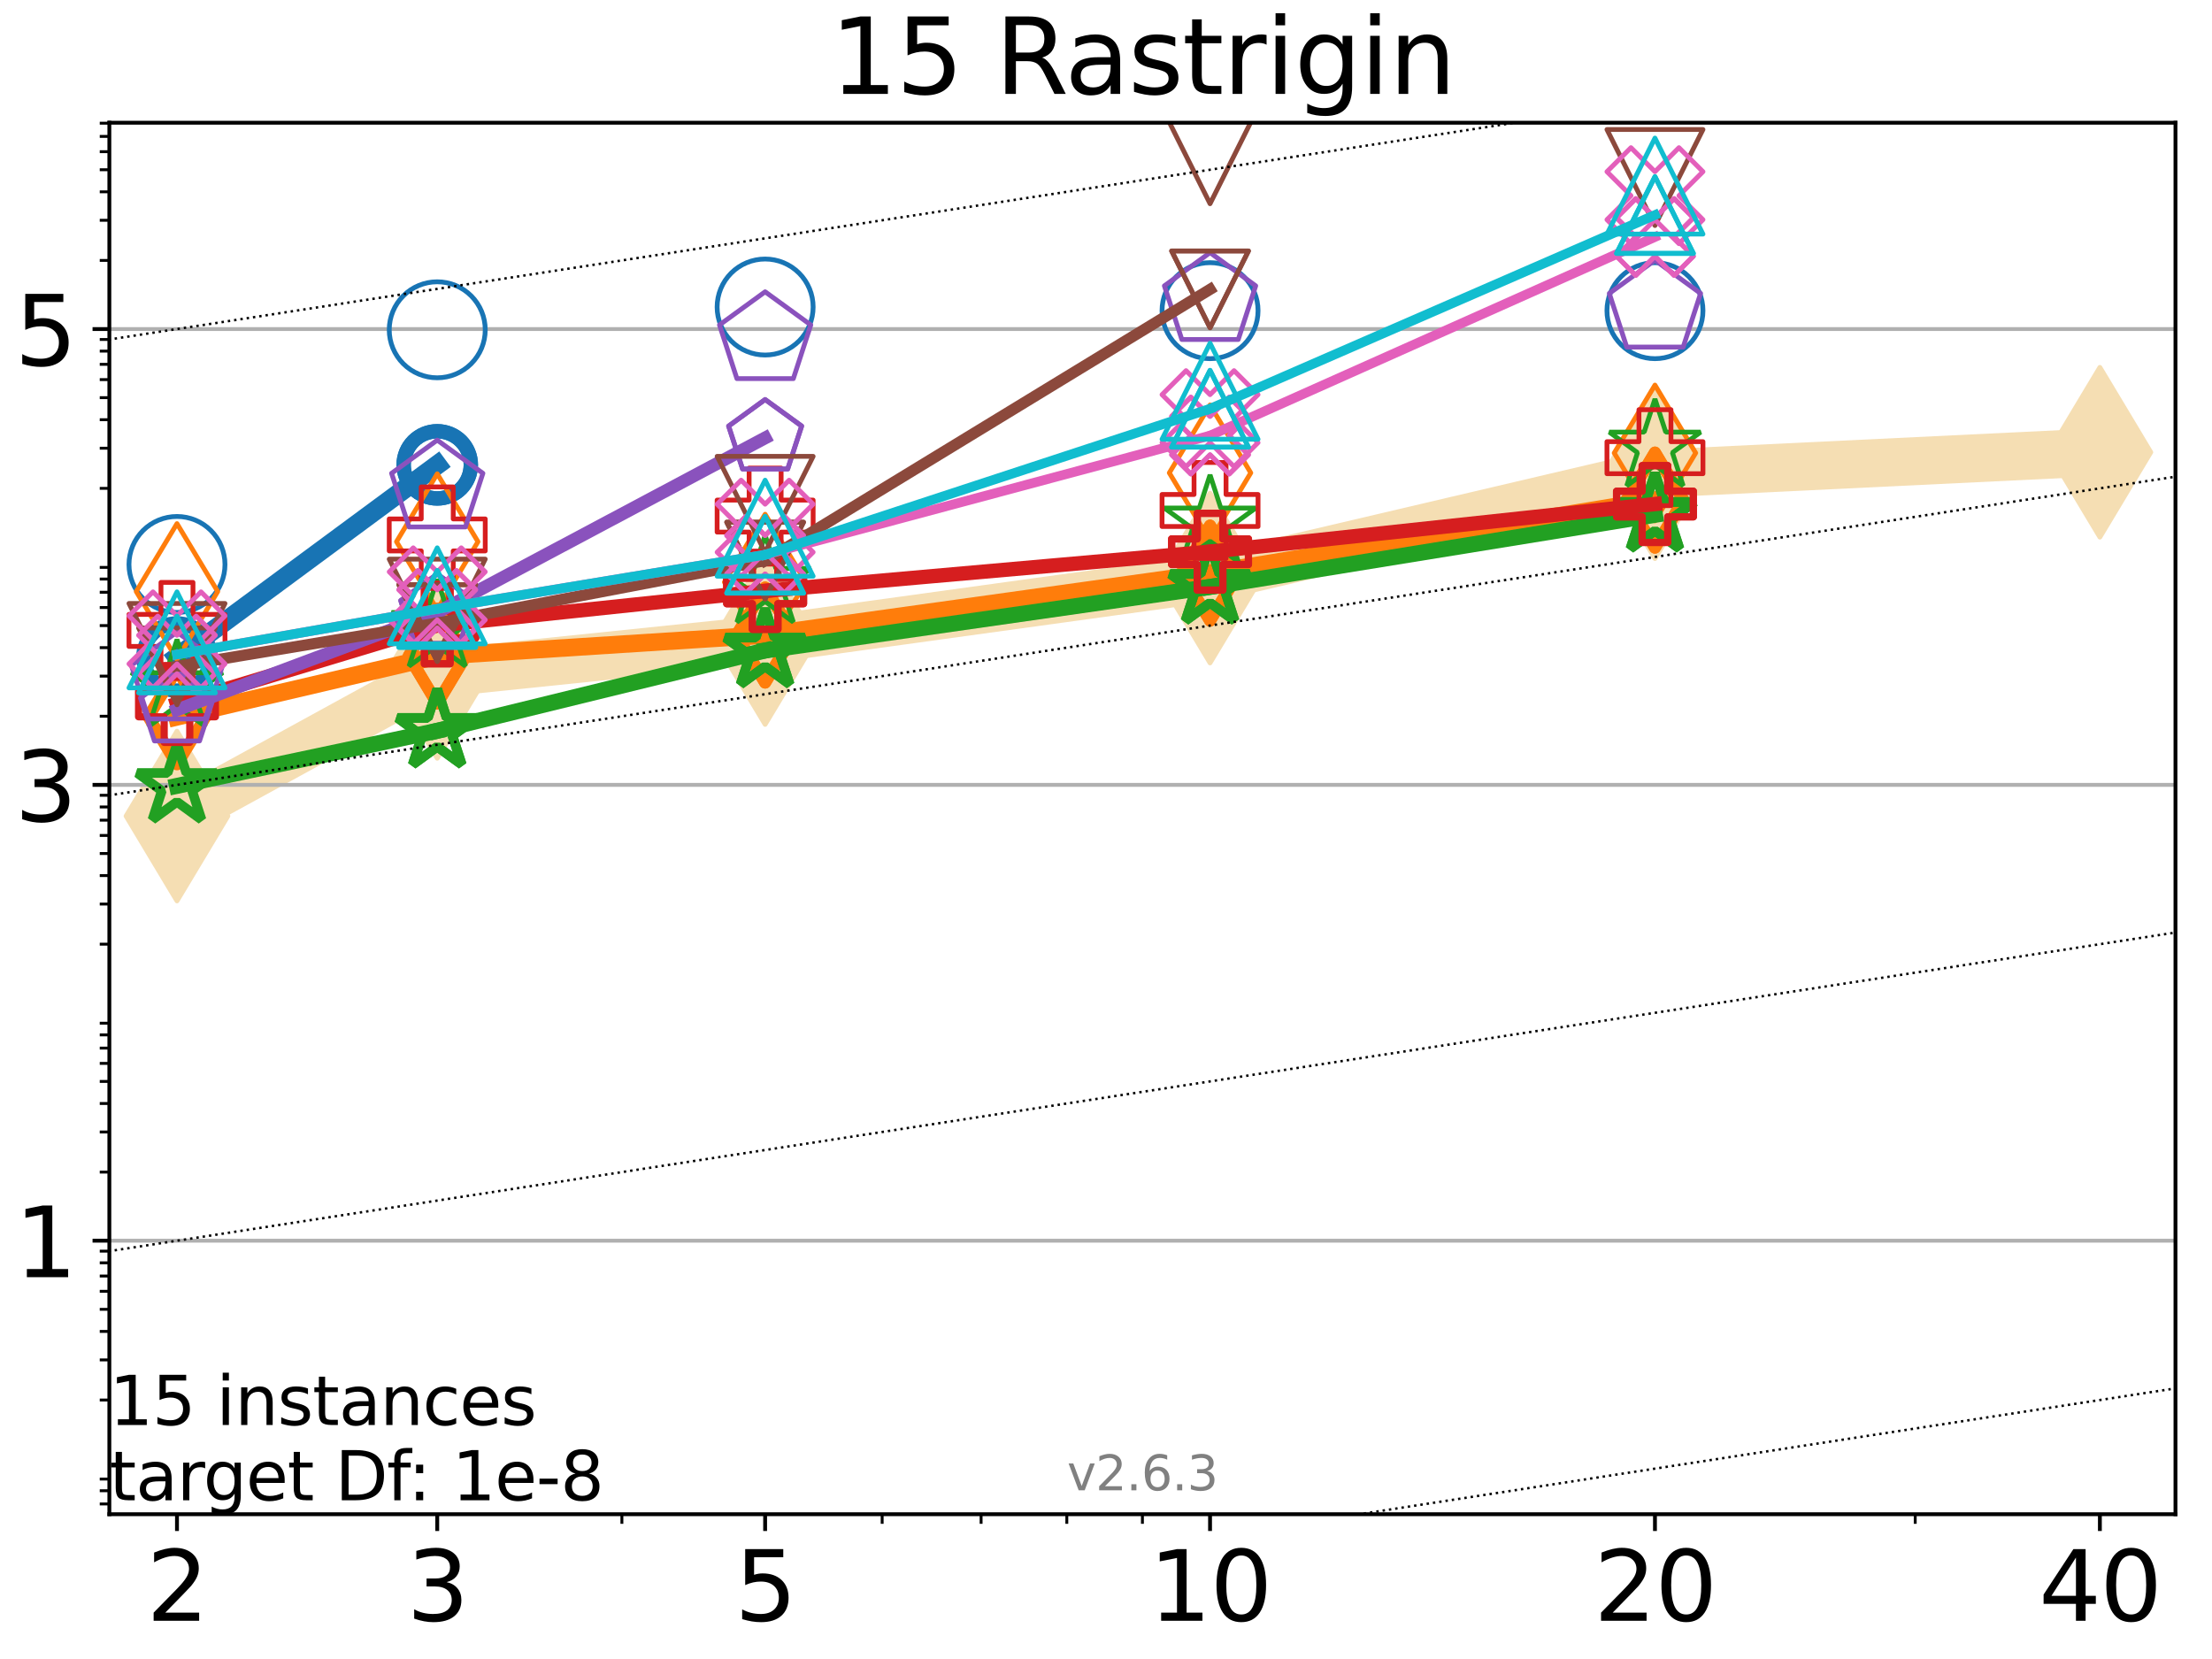 <?xml version="1.0" encoding="utf-8" standalone="no"?>
<!DOCTYPE svg PUBLIC "-//W3C//DTD SVG 1.1//EN"
  "http://www.w3.org/Graphics/SVG/1.1/DTD/svg11.dtd">
<svg xmlns:xlink="http://www.w3.org/1999/xlink" width="460.8pt" height="345.6pt" viewBox="0 0 460.8 345.6" xmlns="http://www.w3.org/2000/svg" version="1.1">
 <defs>
  <style type="text/css">*{stroke-linejoin: round; stroke-linecap: butt}</style>
 </defs>
 <g id="figure_1">
  <g id="patch_1">
   <path d="M 0 345.6 
L 460.8 345.6 
L 460.8 0 
L 0 0 
z
" style="fill: #ffffff"/>
  </g>
  <g id="axes_1">
   <g id="patch_2">
    <path d="M 22.78 315.44 
L 453.192 315.44 
L 453.192 25.56 
L 22.78 25.56 
z
" style="fill: #ffffff"/>
   </g>
   <g id="line2d_1">
    <path d="M 36.868 169.994 
L 91.085 140.282 
L 159.39 133.225 
L 252.074 120.421 
L 344.758 98.678 
L 437.443 94.214 
" clip-path="url(#pea0f35bb23)" style="fill: none; stroke: #f5deb3; stroke-width: 10; stroke-linecap: square"/>
    <defs>
     <path id="m1d9ce88fb3" d="M -0 17.678 
L 10.607 0 
L 0 -17.678 
L -10.607 -0 
z
" style="stroke: #f5deb3; stroke-linejoin: miter"/>
    </defs>
    <g clip-path="url(#pea0f35bb23)">
     <use xlink:href="#m1d9ce88fb3" x="36.868" y="169.994" style="fill: #f5deb3; stroke: #f5deb3; stroke-linejoin: miter"/>
     <use xlink:href="#m1d9ce88fb3" x="91.085" y="140.282" style="fill: #f5deb3; stroke: #f5deb3; stroke-linejoin: miter"/>
     <use xlink:href="#m1d9ce88fb3" x="159.39" y="133.225" style="fill: #f5deb3; stroke: #f5deb3; stroke-linejoin: miter"/>
     <use xlink:href="#m1d9ce88fb3" x="252.074" y="120.421" style="fill: #f5deb3; stroke: #f5deb3; stroke-linejoin: miter"/>
     <use xlink:href="#m1d9ce88fb3" x="344.758" y="98.678" style="fill: #f5deb3; stroke: #f5deb3; stroke-linejoin: miter"/>
     <use xlink:href="#m1d9ce88fb3" x="437.443" y="94.214" style="fill: #f5deb3; stroke: #f5deb3; stroke-linejoin: miter"/>
    </g>
   </g>
   <g id="matplotlib.axis_1">
    <g id="xtick_1">
     <g id="line2d_2">
      <defs>
       <path id="mcdd42f1fd9" d="M 0 0 
L 0 3.5 
" style="stroke: #000000; stroke-width: 0.8"/>
      </defs>
      <g>
       <use xlink:href="#mcdd42f1fd9" x="36.868" y="315.44" style="stroke: #000000; stroke-width: 0.8"/>
      </g>
     </g>
     <g id="text_1">
      <!-- 2 -->
      <g transform="translate(30.506 337.637)scale(0.2 -0.2)">
       <defs>
        <path id="DejaVuSans-32" d="M 1228 531 
L 3431 531 
L 3431 0 
L 469 0 
L 469 531 
Q 828 903 1448 1529 
Q 2069 2156 2228 2338 
Q 2531 2678 2651 2914 
Q 2772 3150 2772 3378 
Q 2772 3750 2511 3984 
Q 2250 4219 1831 4219 
Q 1534 4219 1204 4116 
Q 875 4013 500 3803 
L 500 4441 
Q 881 4594 1212 4672 
Q 1544 4750 1819 4750 
Q 2544 4750 2975 4387 
Q 3406 4025 3406 3419 
Q 3406 3131 3298 2873 
Q 3191 2616 2906 2266 
Q 2828 2175 2409 1742 
Q 1991 1309 1228 531 
z
" transform="scale(0.016)"/>
       </defs>
       <use xlink:href="#DejaVuSans-32"/>
      </g>
     </g>
    </g>
    <g id="xtick_2">
     <g id="line2d_3">
      <g>
       <use xlink:href="#mcdd42f1fd9" x="91.085" y="315.44" style="stroke: #000000; stroke-width: 0.8"/>
      </g>
     </g>
     <g id="text_2">
      <!-- 3 -->
      <g transform="translate(84.723 337.637)scale(0.2 -0.2)">
       <defs>
        <path id="DejaVuSans-33" d="M 2597 2516 
Q 3050 2419 3304 2112 
Q 3559 1806 3559 1356 
Q 3559 666 3084 287 
Q 2609 -91 1734 -91 
Q 1441 -91 1130 -33 
Q 819 25 488 141 
L 488 750 
Q 750 597 1062 519 
Q 1375 441 1716 441 
Q 2309 441 2620 675 
Q 2931 909 2931 1356 
Q 2931 1769 2642 2001 
Q 2353 2234 1838 2234 
L 1294 2234 
L 1294 2753 
L 1863 2753 
Q 2328 2753 2575 2939 
Q 2822 3125 2822 3475 
Q 2822 3834 2567 4026 
Q 2313 4219 1838 4219 
Q 1578 4219 1281 4162 
Q 984 4106 628 3988 
L 628 4550 
Q 988 4650 1302 4700 
Q 1616 4750 1894 4750 
Q 2613 4750 3031 4423 
Q 3450 4097 3450 3541 
Q 3450 3153 3228 2886 
Q 3006 2619 2597 2516 
z
" transform="scale(0.016)"/>
       </defs>
       <use xlink:href="#DejaVuSans-33"/>
      </g>
     </g>
    </g>
    <g id="xtick_3">
     <g id="line2d_4">
      <g>
       <use xlink:href="#mcdd42f1fd9" x="159.39" y="315.44" style="stroke: #000000; stroke-width: 0.8"/>
      </g>
     </g>
     <g id="text_3">
      <!-- 5 -->
      <g transform="translate(153.028 337.637)scale(0.2 -0.2)">
       <defs>
        <path id="DejaVuSans-35" d="M 691 4666 
L 3169 4666 
L 3169 4134 
L 1269 4134 
L 1269 2991 
Q 1406 3038 1543 3061 
Q 1681 3084 1819 3084 
Q 2600 3084 3056 2656 
Q 3513 2228 3513 1497 
Q 3513 744 3044 326 
Q 2575 -91 1722 -91 
Q 1428 -91 1123 -41 
Q 819 9 494 109 
L 494 744 
Q 775 591 1075 516 
Q 1375 441 1709 441 
Q 2250 441 2565 725 
Q 2881 1009 2881 1497 
Q 2881 1984 2565 2268 
Q 2250 2553 1709 2553 
Q 1456 2553 1204 2497 
Q 953 2441 691 2322 
L 691 4666 
z
" transform="scale(0.016)"/>
       </defs>
       <use xlink:href="#DejaVuSans-35"/>
      </g>
     </g>
    </g>
    <g id="xtick_4">
     <g id="line2d_5">
      <g>
       <use xlink:href="#mcdd42f1fd9" x="252.074" y="315.44" style="stroke: #000000; stroke-width: 0.8"/>
      </g>
     </g>
     <g id="text_4">
      <!-- 10 -->
      <g transform="translate(239.349 337.637)scale(0.2 -0.2)">
       <defs>
        <path id="DejaVuSans-31" d="M 794 531 
L 1825 531 
L 1825 4091 
L 703 3866 
L 703 4441 
L 1819 4666 
L 2450 4666 
L 2450 531 
L 3481 531 
L 3481 0 
L 794 0 
L 794 531 
z
" transform="scale(0.016)"/>
        <path id="DejaVuSans-30" d="M 2034 4250 
Q 1547 4250 1301 3770 
Q 1056 3291 1056 2328 
Q 1056 1369 1301 889 
Q 1547 409 2034 409 
Q 2525 409 2770 889 
Q 3016 1369 3016 2328 
Q 3016 3291 2770 3770 
Q 2525 4250 2034 4250 
z
M 2034 4750 
Q 2819 4750 3233 4129 
Q 3647 3509 3647 2328 
Q 3647 1150 3233 529 
Q 2819 -91 2034 -91 
Q 1250 -91 836 529 
Q 422 1150 422 2328 
Q 422 3509 836 4129 
Q 1250 4750 2034 4750 
z
" transform="scale(0.016)"/>
       </defs>
       <use xlink:href="#DejaVuSans-31"/>
       <use xlink:href="#DejaVuSans-30" x="63.623"/>
      </g>
     </g>
    </g>
    <g id="xtick_5">
     <g id="line2d_6">
      <g>
       <use xlink:href="#mcdd42f1fd9" x="344.758" y="315.44" style="stroke: #000000; stroke-width: 0.8"/>
      </g>
     </g>
     <g id="text_5">
      <!-- 20 -->
      <g transform="translate(332.033 337.637)scale(0.2 -0.2)">
       <use xlink:href="#DejaVuSans-32"/>
       <use xlink:href="#DejaVuSans-30" x="63.623"/>
      </g>
     </g>
    </g>
    <g id="xtick_6">
     <g id="line2d_7">
      <g>
       <use xlink:href="#mcdd42f1fd9" x="437.443" y="315.44" style="stroke: #000000; stroke-width: 0.8"/>
      </g>
     </g>
     <g id="text_6">
      <!-- 40 -->
      <g transform="translate(424.718 337.637)scale(0.2 -0.2)">
       <defs>
        <path id="DejaVuSans-34" d="M 2419 4116 
L 825 1625 
L 2419 1625 
L 2419 4116 
z
M 2253 4666 
L 3047 4666 
L 3047 1625 
L 3713 1625 
L 3713 1100 
L 3047 1100 
L 3047 0 
L 2419 0 
L 2419 1100 
L 313 1100 
L 313 1709 
L 2253 4666 
z
" transform="scale(0.016)"/>
       </defs>
       <use xlink:href="#DejaVuSans-34"/>
       <use xlink:href="#DejaVuSans-30" x="63.623"/>
      </g>
     </g>
    </g>
    <g id="xtick_7">
     <g id="line2d_8">
      <defs>
       <path id="m6948a72d51" d="M 0 0 
L 0 2 
" style="stroke: #000000; stroke-width: 0.6"/>
      </defs>
      <g>
       <use xlink:href="#m6948a72d51" x="129.552" y="315.44" style="stroke: #000000; stroke-width: 0.6"/>
      </g>
     </g>
    </g>
    <g id="xtick_8">
     <g id="line2d_9">
      <g>
       <use xlink:href="#m6948a72d51" x="183.769" y="315.44" style="stroke: #000000; stroke-width: 0.6"/>
      </g>
     </g>
    </g>
    <g id="xtick_9">
     <g id="line2d_10">
      <g>
       <use xlink:href="#m6948a72d51" x="204.381" y="315.44" style="stroke: #000000; stroke-width: 0.6"/>
      </g>
     </g>
    </g>
    <g id="xtick_10">
     <g id="line2d_11">
      <g>
       <use xlink:href="#m6948a72d51" x="222.237" y="315.44" style="stroke: #000000; stroke-width: 0.6"/>
      </g>
     </g>
    </g>
    <g id="xtick_11">
     <g id="line2d_12">
      <g>
       <use xlink:href="#m6948a72d51" x="237.986" y="315.44" style="stroke: #000000; stroke-width: 0.6"/>
      </g>
     </g>
    </g>
    <g id="xtick_12">
     <g id="line2d_13">
      <g>
       <use xlink:href="#m6948a72d51" x="398.975" y="315.44" style="stroke: #000000; stroke-width: 0.6"/>
      </g>
     </g>
    </g>
   </g>
   <g id="matplotlib.axis_2">
    <g id="ytick_1">
     <g id="line2d_14">
      <path d="M 22.78 258.464 
L 453.192 258.464 
" clip-path="url(#pea0f35bb23)" style="fill: none; stroke: #b0b0b0; stroke-width: 0.8; stroke-linecap: square"/>
     </g>
     <g id="line2d_15">
      <defs>
       <path id="m1cf3b05b08" d="M 0 0 
L -3.5 0 
" style="stroke: #000000; stroke-width: 0.8"/>
      </defs>
      <g>
       <use xlink:href="#m1cf3b05b08" x="22.78" y="258.464" style="stroke: #000000; stroke-width: 0.8"/>
      </g>
     </g>
     <g id="text_7">
      <!-- 1 -->
      <g transform="translate(3.055 266.063)scale(0.2 -0.2)">
       <use xlink:href="#DejaVuSans-31"/>
      </g>
     </g>
    </g>
    <g id="ytick_2">
     <g id="line2d_16">
      <path d="M 22.78 163.505 
L 453.192 163.505 
" clip-path="url(#pea0f35bb23)" style="fill: none; stroke: #b0b0b0; stroke-width: 0.8; stroke-linecap: square"/>
     </g>
     <g id="line2d_17">
      <g>
       <use xlink:href="#m1cf3b05b08" x="22.78" y="163.505" style="stroke: #000000; stroke-width: 0.8"/>
      </g>
     </g>
     <g id="text_8">
      <!-- 3 -->
      <g transform="translate(3.055 171.103)scale(0.2 -0.2)">
       <use xlink:href="#DejaVuSans-33"/>
      </g>
     </g>
    </g>
    <g id="ytick_3">
     <g id="line2d_18">
      <path d="M 22.78 68.545 
L 453.192 68.545 
" clip-path="url(#pea0f35bb23)" style="fill: none; stroke: #b0b0b0; stroke-width: 0.8; stroke-linecap: square"/>
     </g>
     <g id="line2d_19">
      <g>
       <use xlink:href="#m1cf3b05b08" x="22.78" y="68.545" style="stroke: #000000; stroke-width: 0.8"/>
      </g>
     </g>
     <g id="text_9">
      <!-- 5 -->
      <g transform="translate(3.055 76.144)scale(0.2 -0.2)">
       <use xlink:href="#DejaVuSans-35"/>
      </g>
     </g>
    </g>
    <g id="ytick_4">
     <g id="line2d_20">
      <defs>
       <path id="m1aef857ccf" d="M 0 0 
L -2 0 
" style="stroke: #000000; stroke-width: 0.6"/>
      </defs>
      <g>
       <use xlink:href="#m1aef857ccf" x="22.78" y="313.299" style="stroke: #000000; stroke-width: 0.6"/>
      </g>
     </g>
    </g>
    <g id="ytick_5">
     <g id="line2d_21">
      <g>
       <use xlink:href="#m1aef857ccf" x="22.78" y="310.545" style="stroke: #000000; stroke-width: 0.6"/>
      </g>
     </g>
    </g>
    <g id="ytick_6">
     <g id="line2d_22">
      <g>
       <use xlink:href="#m1aef857ccf" x="22.78" y="308.117" style="stroke: #000000; stroke-width: 0.6"/>
      </g>
     </g>
    </g>
    <g id="ytick_7">
     <g id="line2d_23">
      <g>
       <use xlink:href="#m1aef857ccf" x="22.78" y="291.651" style="stroke: #000000; stroke-width: 0.6"/>
      </g>
     </g>
    </g>
    <g id="ytick_8">
     <g id="line2d_24">
      <g>
       <use xlink:href="#m1aef857ccf" x="22.78" y="283.29" style="stroke: #000000; stroke-width: 0.6"/>
      </g>
     </g>
    </g>
    <g id="ytick_9">
     <g id="line2d_25">
      <g>
       <use xlink:href="#m1aef857ccf" x="22.78" y="277.358" style="stroke: #000000; stroke-width: 0.6"/>
      </g>
     </g>
    </g>
    <g id="ytick_10">
     <g id="line2d_26">
      <g>
       <use xlink:href="#m1aef857ccf" x="22.78" y="272.757" style="stroke: #000000; stroke-width: 0.6"/>
      </g>
     </g>
    </g>
    <g id="ytick_11">
     <g id="line2d_27">
      <g>
       <use xlink:href="#m1aef857ccf" x="22.78" y="268.998" style="stroke: #000000; stroke-width: 0.6"/>
      </g>
     </g>
    </g>
    <g id="ytick_12">
     <g id="line2d_28">
      <g>
       <use xlink:href="#m1aef857ccf" x="22.78" y="265.819" style="stroke: #000000; stroke-width: 0.6"/>
      </g>
     </g>
    </g>
    <g id="ytick_13">
     <g id="line2d_29">
      <g>
       <use xlink:href="#m1aef857ccf" x="22.78" y="263.066" style="stroke: #000000; stroke-width: 0.6"/>
      </g>
     </g>
    </g>
    <g id="ytick_14">
     <g id="line2d_30">
      <g>
       <use xlink:href="#m1aef857ccf" x="22.78" y="260.637" style="stroke: #000000; stroke-width: 0.6"/>
      </g>
     </g>
    </g>
    <g id="ytick_15">
     <g id="line2d_31">
      <g>
       <use xlink:href="#m1aef857ccf" x="22.78" y="244.171" style="stroke: #000000; stroke-width: 0.6"/>
      </g>
     </g>
    </g>
    <g id="ytick_16">
     <g id="line2d_32">
      <g>
       <use xlink:href="#m1aef857ccf" x="22.78" y="235.811" style="stroke: #000000; stroke-width: 0.6"/>
      </g>
     </g>
    </g>
    <g id="ytick_17">
     <g id="line2d_33">
      <g>
       <use xlink:href="#m1aef857ccf" x="22.78" y="229.879" style="stroke: #000000; stroke-width: 0.6"/>
      </g>
     </g>
    </g>
    <g id="ytick_18">
     <g id="line2d_34">
      <g>
       <use xlink:href="#m1aef857ccf" x="22.78" y="225.277" style="stroke: #000000; stroke-width: 0.6"/>
      </g>
     </g>
    </g>
    <g id="ytick_19">
     <g id="line2d_35">
      <g>
       <use xlink:href="#m1aef857ccf" x="22.78" y="221.518" style="stroke: #000000; stroke-width: 0.6"/>
      </g>
     </g>
    </g>
    <g id="ytick_20">
     <g id="line2d_36">
      <g>
       <use xlink:href="#m1aef857ccf" x="22.78" y="218.339" style="stroke: #000000; stroke-width: 0.6"/>
      </g>
     </g>
    </g>
    <g id="ytick_21">
     <g id="line2d_37">
      <g>
       <use xlink:href="#m1aef857ccf" x="22.78" y="215.586" style="stroke: #000000; stroke-width: 0.6"/>
      </g>
     </g>
    </g>
    <g id="ytick_22">
     <g id="line2d_38">
      <g>
       <use xlink:href="#m1aef857ccf" x="22.78" y="213.157" style="stroke: #000000; stroke-width: 0.6"/>
      </g>
     </g>
    </g>
    <g id="ytick_23">
     <g id="line2d_39">
      <g>
       <use xlink:href="#m1aef857ccf" x="22.78" y="196.692" style="stroke: #000000; stroke-width: 0.6"/>
      </g>
     </g>
    </g>
    <g id="ytick_24">
     <g id="line2d_40">
      <g>
       <use xlink:href="#m1aef857ccf" x="22.78" y="188.331" style="stroke: #000000; stroke-width: 0.6"/>
      </g>
     </g>
    </g>
    <g id="ytick_25">
     <g id="line2d_41">
      <g>
       <use xlink:href="#m1aef857ccf" x="22.78" y="182.399" style="stroke: #000000; stroke-width: 0.6"/>
      </g>
     </g>
    </g>
    <g id="ytick_26">
     <g id="line2d_42">
      <g>
       <use xlink:href="#m1aef857ccf" x="22.78" y="177.798" style="stroke: #000000; stroke-width: 0.6"/>
      </g>
     </g>
    </g>
    <g id="ytick_27">
     <g id="line2d_43">
      <g>
       <use xlink:href="#m1aef857ccf" x="22.78" y="174.038" style="stroke: #000000; stroke-width: 0.6"/>
      </g>
     </g>
    </g>
    <g id="ytick_28">
     <g id="line2d_44">
      <g>
       <use xlink:href="#m1aef857ccf" x="22.78" y="170.859" style="stroke: #000000; stroke-width: 0.6"/>
      </g>
     </g>
    </g>
    <g id="ytick_29">
     <g id="line2d_45">
      <g>
       <use xlink:href="#m1aef857ccf" x="22.78" y="168.106" style="stroke: #000000; stroke-width: 0.6"/>
      </g>
     </g>
    </g>
    <g id="ytick_30">
     <g id="line2d_46">
      <g>
       <use xlink:href="#m1aef857ccf" x="22.78" y="165.677" style="stroke: #000000; stroke-width: 0.6"/>
      </g>
     </g>
    </g>
    <g id="ytick_31">
     <g id="line2d_47">
      <g>
       <use xlink:href="#m1aef857ccf" x="22.78" y="149.212" style="stroke: #000000; stroke-width: 0.6"/>
      </g>
     </g>
    </g>
    <g id="ytick_32">
     <g id="line2d_48">
      <g>
       <use xlink:href="#m1aef857ccf" x="22.78" y="140.851" style="stroke: #000000; stroke-width: 0.6"/>
      </g>
     </g>
    </g>
    <g id="ytick_33">
     <g id="line2d_49">
      <g>
       <use xlink:href="#m1aef857ccf" x="22.78" y="134.919" style="stroke: #000000; stroke-width: 0.6"/>
      </g>
     </g>
    </g>
    <g id="ytick_34">
     <g id="line2d_50">
      <g>
       <use xlink:href="#m1aef857ccf" x="22.78" y="130.318" style="stroke: #000000; stroke-width: 0.6"/>
      </g>
     </g>
    </g>
    <g id="ytick_35">
     <g id="line2d_51">
      <g>
       <use xlink:href="#m1aef857ccf" x="22.78" y="126.558" style="stroke: #000000; stroke-width: 0.6"/>
      </g>
     </g>
    </g>
    <g id="ytick_36">
     <g id="line2d_52">
      <g>
       <use xlink:href="#m1aef857ccf" x="22.78" y="123.38" style="stroke: #000000; stroke-width: 0.6"/>
      </g>
     </g>
    </g>
    <g id="ytick_37">
     <g id="line2d_53">
      <g>
       <use xlink:href="#m1aef857ccf" x="22.78" y="120.626" style="stroke: #000000; stroke-width: 0.6"/>
      </g>
     </g>
    </g>
    <g id="ytick_38">
     <g id="line2d_54">
      <g>
       <use xlink:href="#m1aef857ccf" x="22.78" y="118.198" style="stroke: #000000; stroke-width: 0.6"/>
      </g>
     </g>
    </g>
    <g id="ytick_39">
     <g id="line2d_55">
      <g>
       <use xlink:href="#m1aef857ccf" x="22.78" y="101.732" style="stroke: #000000; stroke-width: 0.6"/>
      </g>
     </g>
    </g>
    <g id="ytick_40">
     <g id="line2d_56">
      <g>
       <use xlink:href="#m1aef857ccf" x="22.78" y="93.371" style="stroke: #000000; stroke-width: 0.6"/>
      </g>
     </g>
    </g>
    <g id="ytick_41">
     <g id="line2d_57">
      <g>
       <use xlink:href="#m1aef857ccf" x="22.78" y="87.439" style="stroke: #000000; stroke-width: 0.6"/>
      </g>
     </g>
    </g>
    <g id="ytick_42">
     <g id="line2d_58">
      <g>
       <use xlink:href="#m1aef857ccf" x="22.78" y="82.838" style="stroke: #000000; stroke-width: 0.6"/>
      </g>
     </g>
    </g>
    <g id="ytick_43">
     <g id="line2d_59">
      <g>
       <use xlink:href="#m1aef857ccf" x="22.78" y="79.079" style="stroke: #000000; stroke-width: 0.6"/>
      </g>
     </g>
    </g>
    <g id="ytick_44">
     <g id="line2d_60">
      <g>
       <use xlink:href="#m1aef857ccf" x="22.78" y="75.9" style="stroke: #000000; stroke-width: 0.6"/>
      </g>
     </g>
    </g>
    <g id="ytick_45">
     <g id="line2d_61">
      <g>
       <use xlink:href="#m1aef857ccf" x="22.78" y="73.146" style="stroke: #000000; stroke-width: 0.6"/>
      </g>
     </g>
    </g>
    <g id="ytick_46">
     <g id="line2d_62">
      <g>
       <use xlink:href="#m1aef857ccf" x="22.78" y="70.718" style="stroke: #000000; stroke-width: 0.6"/>
      </g>
     </g>
    </g>
    <g id="ytick_47">
     <g id="line2d_63">
      <g>
       <use xlink:href="#m1aef857ccf" x="22.78" y="54.252" style="stroke: #000000; stroke-width: 0.6"/>
      </g>
     </g>
    </g>
    <g id="ytick_48">
     <g id="line2d_64">
      <g>
       <use xlink:href="#m1aef857ccf" x="22.78" y="45.892" style="stroke: #000000; stroke-width: 0.6"/>
      </g>
     </g>
    </g>
    <g id="ytick_49">
     <g id="line2d_65">
      <g>
       <use xlink:href="#m1aef857ccf" x="22.78" y="39.96" style="stroke: #000000; stroke-width: 0.6"/>
      </g>
     </g>
    </g>
    <g id="ytick_50">
     <g id="line2d_66">
      <g>
       <use xlink:href="#m1aef857ccf" x="22.78" y="35.358" style="stroke: #000000; stroke-width: 0.6"/>
      </g>
     </g>
    </g>
    <g id="ytick_51">
     <g id="line2d_67">
      <g>
       <use xlink:href="#m1aef857ccf" x="22.78" y="31.599" style="stroke: #000000; stroke-width: 0.6"/>
      </g>
     </g>
    </g>
    <g id="ytick_52">
     <g id="line2d_68">
      <g>
       <use xlink:href="#m1aef857ccf" x="22.78" y="28.42" style="stroke: #000000; stroke-width: 0.6"/>
      </g>
     </g>
    </g>
    <g id="ytick_53">
     <g id="line2d_69">
      <g>
       <use xlink:href="#m1aef857ccf" x="22.78" y="25.667" style="stroke: #000000; stroke-width: 0.6"/>
      </g>
     </g>
    </g>
   </g>
   <g id="line2d_70">
    <path d="M 36.868 136.868 
L 91.085 96.839 
" clip-path="url(#pea0f35bb23)" style="fill: none; stroke: #1874b4; stroke-width: 4; stroke-linecap: square"/>
    <defs>
     <path id="m8ff6448a9b" d="M 0 7 
C 1.856 7 3.637 6.262 4.95 4.95 
C 6.262 3.637 7 1.856 7 0 
C 7 -1.856 6.262 -3.637 4.95 -4.95 
C 3.637 -6.262 1.856 -7 0 -7 
C -1.856 -7 -3.637 -6.262 -4.95 -4.95 
C -6.262 -3.637 -7 -1.856 -7 0 
C -7 1.856 -6.262 3.637 -4.95 4.95 
C -3.637 6.262 -1.856 7 0 7 
z
" style="stroke: #1874b4; stroke-width: 3"/>
    </defs>
    <g clip-path="url(#pea0f35bb23)">
     <use xlink:href="#m8ff6448a9b" x="36.868" y="136.868" style="fill-opacity: 0; stroke: #1874b4; stroke-width: 3"/>
     <use xlink:href="#m8ff6448a9b" x="91.085" y="96.839" style="fill-opacity: 0; stroke: #1874b4; stroke-width: 3"/>
    </g>
   </g>
   <g id="line2d_71">
    <path d="M 91.085 96.839 
" clip-path="url(#pea0f35bb23)" style="fill: none; stroke: #1874b4; stroke-width: 4; stroke-linecap: square"/>
    <g clip-path="url(#pea0f35bb23)">
     <use xlink:href="#m8ff6448a9b" x="91.085" y="96.839" style="fill-opacity: 0; stroke: #1874b4; stroke-width: 3"/>
    </g>
   </g>
   <g id="line2d_72"/>
   <g id="line2d_73">
    <defs>
     <path id="m342926f1d8" d="M 0 10 
C 2.652 10 5.196 8.946 7.071 7.071 
C 8.946 5.196 10 2.652 10 0 
C 10 -2.652 8.946 -5.196 7.071 -7.071 
C 5.196 -8.946 2.652 -10 0 -10 
C -2.652 -10 -5.196 -8.946 -7.071 -7.071 
C -8.946 -5.196 -10 -2.652 -10 0 
C -10 2.652 -8.946 5.196 -7.071 7.071 
C -5.196 8.946 -2.652 10 0 10 
z
" style="stroke: #1874b4"/>
    </defs>
    <g clip-path="url(#pea0f35bb23)">
     <use xlink:href="#m342926f1d8" x="36.868" y="117.59" style="fill-opacity: 0; stroke: #1874b4"/>
     <use xlink:href="#m342926f1d8" x="91.085" y="68.702" style="fill-opacity: 0; stroke: #1874b4"/>
     <use xlink:href="#m342926f1d8" x="159.39" y="63.96" style="fill-opacity: 0; stroke: #1874b4"/>
     <use xlink:href="#m342926f1d8" x="252.074" y="64.717" style="fill-opacity: 0; stroke: #1874b4"/>
     <use xlink:href="#m342926f1d8" x="344.758" y="64.717" style="fill-opacity: 0; stroke: #1874b4"/>
    </g>
   </g>
   <g id="line2d_74">
    <path d="M 36.868 149.33 
L 91.085 136.661 
" clip-path="url(#pea0f35bb23)" style="fill: none; stroke: #ff7d0b; stroke-width: 3.667; stroke-linecap: square"/>
    <defs>
     <path id="m8f366af8ca" d="M -0 9.899 
L 5.94 0 
L 0 -9.899 
L -5.94 -0 
z
" style="stroke: #ff7d0b; stroke-width: 2.5; stroke-linejoin: miter"/>
    </defs>
    <g clip-path="url(#pea0f35bb23)">
     <use xlink:href="#m8f366af8ca" x="36.868" y="149.33" style="fill-opacity: 0; stroke: #ff7d0b; stroke-width: 2.5; stroke-linejoin: miter"/>
     <use xlink:href="#m8f366af8ca" x="91.085" y="136.661" style="fill-opacity: 0; stroke: #ff7d0b; stroke-width: 2.5; stroke-linejoin: miter"/>
    </g>
   </g>
   <g id="line2d_75">
    <path d="M 91.085 136.661 
L 159.39 132.294 
" clip-path="url(#pea0f35bb23)" style="fill: none; stroke: #ff7d0b; stroke-width: 3.667; stroke-linecap: square"/>
    <g clip-path="url(#pea0f35bb23)">
     <use xlink:href="#m8f366af8ca" x="91.085" y="136.661" style="fill-opacity: 0; stroke: #ff7d0b; stroke-width: 2.5; stroke-linejoin: miter"/>
     <use xlink:href="#m8f366af8ca" x="159.39" y="132.294" style="fill-opacity: 0; stroke: #ff7d0b; stroke-width: 2.5; stroke-linejoin: miter"/>
    </g>
   </g>
   <g id="line2d_76">
    <path d="M 159.39 132.294 
L 252.074 119.39 
" clip-path="url(#pea0f35bb23)" style="fill: none; stroke: #ff7d0b; stroke-width: 3.667; stroke-linecap: square"/>
    <g clip-path="url(#pea0f35bb23)">
     <use xlink:href="#m8f366af8ca" x="159.39" y="132.294" style="fill-opacity: 0; stroke: #ff7d0b; stroke-width: 2.5; stroke-linejoin: miter"/>
     <use xlink:href="#m8f366af8ca" x="252.074" y="119.39" style="fill-opacity: 0; stroke: #ff7d0b; stroke-width: 2.5; stroke-linejoin: miter"/>
    </g>
   </g>
   <g id="line2d_77">
    <path d="M 252.074 119.39 
L 344.758 104.183 
" clip-path="url(#pea0f35bb23)" style="fill: none; stroke: #ff7d0b; stroke-width: 3.667; stroke-linecap: square"/>
    <g clip-path="url(#pea0f35bb23)">
     <use xlink:href="#m8f366af8ca" x="252.074" y="119.39" style="fill-opacity: 0; stroke: #ff7d0b; stroke-width: 2.5; stroke-linejoin: miter"/>
     <use xlink:href="#m8f366af8ca" x="344.758" y="104.183" style="fill-opacity: 0; stroke: #ff7d0b; stroke-width: 2.5; stroke-linejoin: miter"/>
    </g>
   </g>
   <g id="line2d_78">
    <path d="M 344.758 104.183 
" clip-path="url(#pea0f35bb23)" style="fill: none; stroke: #ff7d0b; stroke-width: 3.667; stroke-linecap: square"/>
    <g clip-path="url(#pea0f35bb23)">
     <use xlink:href="#m8f366af8ca" x="344.758" y="104.183" style="fill-opacity: 0; stroke: #ff7d0b; stroke-width: 2.5; stroke-linejoin: miter"/>
    </g>
   </g>
   <g id="line2d_79"/>
   <g id="line2d_80">
    <defs>
     <path id="m54037ebb10" d="M -0 14.142 
L 8.485 0 
L -0 -14.142 
L -8.485 -0 
z
" style="stroke: #ff7d0b; stroke-linejoin: miter"/>
    </defs>
    <g clip-path="url(#pea0f35bb23)">
     <use xlink:href="#m54037ebb10" x="36.868" y="123.223" style="fill-opacity: 0; stroke: #ff7d0b; stroke-linejoin: miter"/>
     <use xlink:href="#m54037ebb10" x="91.085" y="112.846" style="fill-opacity: 0; stroke: #ff7d0b; stroke-linejoin: miter"/>
     <use xlink:href="#m54037ebb10" x="159.39" y="121.269" style="fill-opacity: 0; stroke: #ff7d0b; stroke-linejoin: miter"/>
     <use xlink:href="#m54037ebb10" x="252.074" y="98.505" style="fill-opacity: 0; stroke: #ff7d0b; stroke-linejoin: miter"/>
     <use xlink:href="#m54037ebb10" x="344.758" y="94.364" style="fill-opacity: 0; stroke: #ff7d0b; stroke-linejoin: miter"/>
    </g>
   </g>
   <g id="line2d_81">
    <path d="M 36.868 163.713 
L 91.085 152.236 
" clip-path="url(#pea0f35bb23)" style="fill: none; stroke: #22a022; stroke-width: 3.333; stroke-linecap: square"/>
    <defs>
     <path id="m2160b2d83e" d="M 0 -8.7 
L -1.953 -2.688 
L -8.274 -2.688 
L -3.16 1.027 
L -5.114 7.038 
L -0 3.323 
L 5.114 7.038 
L 3.16 1.027 
L 8.274 -2.688 
L 1.953 -2.688 
z
" style="stroke: #22a022; stroke-width: 2; stroke-linejoin: bevel"/>
    </defs>
    <g clip-path="url(#pea0f35bb23)">
     <use xlink:href="#m2160b2d83e" x="36.868" y="163.713" style="fill-opacity: 0; stroke: #22a022; stroke-width: 2; stroke-linejoin: bevel"/>
     <use xlink:href="#m2160b2d83e" x="91.085" y="152.236" style="fill-opacity: 0; stroke: #22a022; stroke-width: 2; stroke-linejoin: bevel"/>
    </g>
   </g>
   <g id="line2d_82">
    <path d="M 91.085 152.236 
L 159.39 135.514 
" clip-path="url(#pea0f35bb23)" style="fill: none; stroke: #22a022; stroke-width: 3.333; stroke-linecap: square"/>
    <g clip-path="url(#pea0f35bb23)">
     <use xlink:href="#m2160b2d83e" x="91.085" y="152.236" style="fill-opacity: 0; stroke: #22a022; stroke-width: 2; stroke-linejoin: bevel"/>
     <use xlink:href="#m2160b2d83e" x="159.39" y="135.514" style="fill-opacity: 0; stroke: #22a022; stroke-width: 2; stroke-linejoin: bevel"/>
    </g>
   </g>
   <g id="line2d_83">
    <path d="M 159.39 135.514 
L 252.074 122.258 
" clip-path="url(#pea0f35bb23)" style="fill: none; stroke: #22a022; stroke-width: 3.333; stroke-linecap: square"/>
    <g clip-path="url(#pea0f35bb23)">
     <use xlink:href="#m2160b2d83e" x="159.39" y="135.514" style="fill-opacity: 0; stroke: #22a022; stroke-width: 2; stroke-linejoin: bevel"/>
     <use xlink:href="#m2160b2d83e" x="252.074" y="122.258" style="fill-opacity: 0; stroke: #22a022; stroke-width: 2; stroke-linejoin: bevel"/>
    </g>
   </g>
   <g id="line2d_84">
    <path d="M 252.074 122.258 
L 344.758 107.25 
" clip-path="url(#pea0f35bb23)" style="fill: none; stroke: #22a022; stroke-width: 3.333; stroke-linecap: square"/>
    <g clip-path="url(#pea0f35bb23)">
     <use xlink:href="#m2160b2d83e" x="252.074" y="122.258" style="fill-opacity: 0; stroke: #22a022; stroke-width: 2; stroke-linejoin: bevel"/>
     <use xlink:href="#m2160b2d83e" x="344.758" y="107.25" style="fill-opacity: 0; stroke: #22a022; stroke-width: 2; stroke-linejoin: bevel"/>
    </g>
   </g>
   <g id="line2d_85">
    <path d="M 344.758 107.25 
" clip-path="url(#pea0f35bb23)" style="fill: none; stroke: #22a022; stroke-width: 3.333; stroke-linecap: square"/>
    <g clip-path="url(#pea0f35bb23)">
     <use xlink:href="#m2160b2d83e" x="344.758" y="107.25" style="fill-opacity: 0; stroke: #22a022; stroke-width: 2; stroke-linejoin: bevel"/>
    </g>
   </g>
   <g id="line2d_86"/>
   <g id="line2d_87">
    <defs>
     <path id="m6e46905f0b" d="M 0 -10 
L -2.245 -3.09 
L -9.511 -3.09 
L -3.633 1.18 
L -5.878 8.09 
L -0 3.82 
L 5.878 8.09 
L 3.633 1.18 
L 9.511 -3.09 
L 2.245 -3.09 
z
" style="stroke: #22a022; stroke-linejoin: bevel"/>
    </defs>
    <g clip-path="url(#pea0f35bb23)">
     <use xlink:href="#m6e46905f0b" x="36.868" y="143.227" style="fill-opacity: 0; stroke: #22a022; stroke-linejoin: bevel"/>
     <use xlink:href="#m6e46905f0b" x="91.085" y="130.681" style="fill-opacity: 0; stroke: #22a022; stroke-linejoin: bevel"/>
     <use xlink:href="#m6e46905f0b" x="159.39" y="121.499" style="fill-opacity: 0; stroke: #22a022; stroke-linejoin: bevel"/>
     <use xlink:href="#m6e46905f0b" x="252.074" y="108.927" style="fill-opacity: 0; stroke: #22a022; stroke-linejoin: bevel"/>
     <use xlink:href="#m6e46905f0b" x="344.758" y="93.109" style="fill-opacity: 0; stroke: #22a022; stroke-linejoin: bevel"/>
    </g>
   </g>
   <g id="line2d_88">
    <path d="M 36.868 146.652 
L 91.085 130.28 
" clip-path="url(#pea0f35bb23)" style="fill: none; stroke: #d61e1f; stroke-width: 3; stroke-linecap: square"/>
    <defs>
     <path id="mbfc1b5a9e6" d="M -2.667 8 
L 2.667 8 
L 2.667 2.667 
L 8 2.667 
L 8 -2.667 
L 2.667 -2.667 
L 2.667 -8 
L -2.667 -8 
L -2.667 -2.667 
L -8 -2.667 
L -8 2.667 
L -2.667 2.667 
z
" style="stroke: #d61e1f; stroke-width: 1.5; stroke-linejoin: miter"/>
    </defs>
    <g clip-path="url(#pea0f35bb23)">
     <use xlink:href="#mbfc1b5a9e6" x="36.868" y="146.652" style="fill-opacity: 0; stroke: #d61e1f; stroke-width: 1.5; stroke-linejoin: miter"/>
     <use xlink:href="#mbfc1b5a9e6" x="91.085" y="130.28" style="fill-opacity: 0; stroke: #d61e1f; stroke-width: 1.5; stroke-linejoin: miter"/>
    </g>
   </g>
   <g id="line2d_89">
    <path d="M 91.085 130.28 
L 159.39 123.097 
" clip-path="url(#pea0f35bb23)" style="fill: none; stroke: #d61e1f; stroke-width: 3; stroke-linecap: square"/>
    <g clip-path="url(#pea0f35bb23)">
     <use xlink:href="#mbfc1b5a9e6" x="91.085" y="130.28" style="fill-opacity: 0; stroke: #d61e1f; stroke-width: 1.5; stroke-linejoin: miter"/>
     <use xlink:href="#mbfc1b5a9e6" x="159.39" y="123.097" style="fill-opacity: 0; stroke: #d61e1f; stroke-width: 1.5; stroke-linejoin: miter"/>
    </g>
   </g>
   <g id="line2d_90">
    <path d="M 159.39 123.097 
L 252.074 114.928 
" clip-path="url(#pea0f35bb23)" style="fill: none; stroke: #d61e1f; stroke-width: 3; stroke-linecap: square"/>
    <g clip-path="url(#pea0f35bb23)">
     <use xlink:href="#mbfc1b5a9e6" x="159.39" y="123.097" style="fill-opacity: 0; stroke: #d61e1f; stroke-width: 1.5; stroke-linejoin: miter"/>
     <use xlink:href="#mbfc1b5a9e6" x="252.074" y="114.928" style="fill-opacity: 0; stroke: #d61e1f; stroke-width: 1.5; stroke-linejoin: miter"/>
    </g>
   </g>
   <g id="line2d_91">
    <path d="M 252.074 114.928 
L 344.758 105.001 
" clip-path="url(#pea0f35bb23)" style="fill: none; stroke: #d61e1f; stroke-width: 3; stroke-linecap: square"/>
    <g clip-path="url(#pea0f35bb23)">
     <use xlink:href="#mbfc1b5a9e6" x="252.074" y="114.928" style="fill-opacity: 0; stroke: #d61e1f; stroke-width: 1.5; stroke-linejoin: miter"/>
     <use xlink:href="#mbfc1b5a9e6" x="344.758" y="105.001" style="fill-opacity: 0; stroke: #d61e1f; stroke-width: 1.5; stroke-linejoin: miter"/>
    </g>
   </g>
   <g id="line2d_92">
    <path d="M 344.758 105.001 
" clip-path="url(#pea0f35bb23)" style="fill: none; stroke: #d61e1f; stroke-width: 3; stroke-linecap: square"/>
    <g clip-path="url(#pea0f35bb23)">
     <use xlink:href="#mbfc1b5a9e6" x="344.758" y="105.001" style="fill-opacity: 0; stroke: #d61e1f; stroke-width: 1.5; stroke-linejoin: miter"/>
    </g>
   </g>
   <g id="line2d_93"/>
   <g id="line2d_94">
    <defs>
     <path id="m93998b449f" d="M -3.333 10 
L 3.333 10 
L 3.333 3.333 
L 10 3.333 
L 10 -3.333 
L 3.333 -3.333 
L 3.333 -10 
L -3.333 -10 
L -3.333 -3.333 
L -10 -3.333 
L -10 3.333 
L -3.333 3.333 
z
" style="stroke: #d61e1f; stroke-linejoin: miter"/>
    </defs>
    <g clip-path="url(#pea0f35bb23)">
     <use xlink:href="#m93998b449f" x="36.868" y="131.326" style="fill-opacity: 0; stroke: #d61e1f; stroke-linejoin: miter"/>
     <use xlink:href="#m93998b449f" x="91.085" y="111.436" style="fill-opacity: 0; stroke: #d61e1f; stroke-linejoin: miter"/>
     <use xlink:href="#m93998b449f" x="159.39" y="107.511" style="fill-opacity: 0; stroke: #d61e1f; stroke-linejoin: miter"/>
     <use xlink:href="#m93998b449f" x="252.074" y="106.344" style="fill-opacity: 0; stroke: #d61e1f; stroke-linejoin: miter"/>
     <use xlink:href="#m93998b449f" x="344.758" y="95.342" style="fill-opacity: 0; stroke: #d61e1f; stroke-linejoin: miter"/>
    </g>
   </g>
   <g id="line2d_95">
    <path d="M 36.868 147.877 
L 91.085 127.576 
" clip-path="url(#pea0f35bb23)" style="fill: none; stroke: #8a52bd; stroke-width: 2.667; stroke-linecap: square"/>
    <defs>
     <path id="mb59182289a" d="M 0 -8 
L -7.608 -2.472 
L -4.702 6.472 
L 4.702 6.472 
L 7.608 -2.472 
z
" style="stroke: #8a52bd; stroke-linejoin: miter"/>
    </defs>
    <g clip-path="url(#pea0f35bb23)">
     <use xlink:href="#mb59182289a" x="36.868" y="147.877" style="fill-opacity: 0; stroke: #8a52bd; stroke-linejoin: miter"/>
     <use xlink:href="#mb59182289a" x="91.085" y="127.576" style="fill-opacity: 0; stroke: #8a52bd; stroke-linejoin: miter"/>
    </g>
   </g>
   <g id="line2d_96">
    <path d="M 91.085 127.576 
L 159.39 91.227 
" clip-path="url(#pea0f35bb23)" style="fill: none; stroke: #8a52bd; stroke-width: 2.667; stroke-linecap: square"/>
    <g clip-path="url(#pea0f35bb23)">
     <use xlink:href="#mb59182289a" x="91.085" y="127.576" style="fill-opacity: 0; stroke: #8a52bd; stroke-linejoin: miter"/>
     <use xlink:href="#mb59182289a" x="159.39" y="91.227" style="fill-opacity: 0; stroke: #8a52bd; stroke-linejoin: miter"/>
    </g>
   </g>
   <g id="line2d_97">
    <path d="M 159.39 91.227 
" clip-path="url(#pea0f35bb23)" style="fill: none; stroke: #8a52bd; stroke-width: 2.667; stroke-linecap: square"/>
    <g clip-path="url(#pea0f35bb23)">
     <use xlink:href="#mb59182289a" x="159.39" y="91.227" style="fill-opacity: 0; stroke: #8a52bd; stroke-linejoin: miter"/>
    </g>
   </g>
   <g id="line2d_98"/>
   <g id="line2d_99">
    <defs>
     <path id="maef8c601c9" d="M 0 -10 
L -9.511 -3.09 
L -5.878 8.09 
L 5.878 8.09 
L 9.511 -3.09 
z
" style="stroke: #8a52bd; stroke-linejoin: miter"/>
    </defs>
    <g clip-path="url(#pea0f35bb23)">
     <use xlink:href="#maef8c601c9" x="36.868" y="141.675" style="fill-opacity: 0; stroke: #8a52bd; stroke-linejoin: miter"/>
     <use xlink:href="#maef8c601c9" x="91.085" y="101.685" style="fill-opacity: 0; stroke: #8a52bd; stroke-linejoin: miter"/>
     <use xlink:href="#maef8c601c9" x="159.39" y="70.784" style="fill-opacity: 0; stroke: #8a52bd; stroke-linejoin: miter"/>
     <use xlink:href="#maef8c601c9" x="252.074" y="62.631" style="fill-opacity: 0; stroke: #8a52bd; stroke-linejoin: miter"/>
     <use xlink:href="#maef8c601c9" x="344.758" y="64.213" style="fill-opacity: 0; stroke: #8a52bd; stroke-linejoin: miter"/>
    </g>
   </g>
   <g id="line2d_100">
    <path d="M 36.868 138.817 
L 91.085 129.805 
" clip-path="url(#pea0f35bb23)" style="fill: none; stroke: #8c493c; stroke-width: 2.333; stroke-linecap: square"/>
    <defs>
     <path id="mdd7ead6816" d="M -0 8 
L 8 -8 
L -8 -8 
z
" style="stroke: #8c493c; stroke-linejoin: miter"/>
    </defs>
    <g clip-path="url(#pea0f35bb23)">
     <use xlink:href="#mdd7ead6816" x="36.868" y="138.817" style="fill-opacity: 0; stroke: #8c493c; stroke-linejoin: miter"/>
     <use xlink:href="#mdd7ead6816" x="91.085" y="129.805" style="fill-opacity: 0; stroke: #8c493c; stroke-linejoin: miter"/>
    </g>
   </g>
   <g id="line2d_101">
    <path d="M 91.085 129.805 
L 159.39 116.783 
" clip-path="url(#pea0f35bb23)" style="fill: none; stroke: #8c493c; stroke-width: 2.333; stroke-linecap: square"/>
    <g clip-path="url(#pea0f35bb23)">
     <use xlink:href="#mdd7ead6816" x="91.085" y="129.805" style="fill-opacity: 0; stroke: #8c493c; stroke-linejoin: miter"/>
     <use xlink:href="#mdd7ead6816" x="159.39" y="116.783" style="fill-opacity: 0; stroke: #8c493c; stroke-linejoin: miter"/>
    </g>
   </g>
   <g id="line2d_102">
    <path d="M 159.39 116.783 
L 252.074 60.28 
" clip-path="url(#pea0f35bb23)" style="fill: none; stroke: #8c493c; stroke-width: 2.333; stroke-linecap: square"/>
    <g clip-path="url(#pea0f35bb23)">
     <use xlink:href="#mdd7ead6816" x="159.39" y="116.783" style="fill-opacity: 0; stroke: #8c493c; stroke-linejoin: miter"/>
     <use xlink:href="#mdd7ead6816" x="252.074" y="60.28" style="fill-opacity: 0; stroke: #8c493c; stroke-linejoin: miter"/>
    </g>
   </g>
   <g id="line2d_103">
    <path d="M 252.074 60.28 
" clip-path="url(#pea0f35bb23)" style="fill: none; stroke: #8c493c; stroke-width: 2.333; stroke-linecap: square"/>
    <g clip-path="url(#pea0f35bb23)">
     <use xlink:href="#mdd7ead6816" x="252.074" y="60.28" style="fill-opacity: 0; stroke: #8c493c; stroke-linejoin: miter"/>
    </g>
   </g>
   <g id="line2d_104"/>
   <g id="line2d_105">
    <defs>
     <path id="m9ee551ef15" d="M -0 10 
L 10 -10 
L -10 -10 
z
" style="stroke: #8c493c; stroke-linejoin: miter"/>
    </defs>
    <g clip-path="url(#pea0f35bb23)">
     <use xlink:href="#m9ee551ef15" x="36.868" y="135.713" style="fill-opacity: 0; stroke: #8c493c; stroke-linejoin: miter"/>
     <use xlink:href="#m9ee551ef15" x="91.085" y="126.477" style="fill-opacity: 0; stroke: #8c493c; stroke-linejoin: miter"/>
     <use xlink:href="#m9ee551ef15" x="159.39" y="105.069" style="fill-opacity: 0; stroke: #8c493c; stroke-linejoin: miter"/>
     <use xlink:href="#m9ee551ef15" x="252.074" y="32.438" style="fill-opacity: 0; stroke: #8c493c; stroke-linejoin: miter"/>
     <use xlink:href="#m9ee551ef15" x="344.758" y="36.982" style="fill-opacity: 0; stroke: #8c493c; stroke-linejoin: miter"/>
    </g>
   </g>
   <g id="line2d_106">
    <path d="M 36.868 136.344 
L 91.085 126.848 
" clip-path="url(#pea0f35bb23)" style="fill: none; stroke: #e35fbb; stroke-width: 2; stroke-linecap: square"/>
    <defs>
     <path id="m9d750eeeb3" d="M -4 8 
L 0 4 
L 4 8 
L 8 4 
L 4 0 
L 8 -4 
L 4 -8 
L 0 -4 
L -4 -8 
L -8 -4 
L -4 0 
L -8 4 
z
" style="stroke: #e35fbb; stroke-linejoin: miter"/>
    </defs>
    <g clip-path="url(#pea0f35bb23)">
     <use xlink:href="#m9d750eeeb3" x="36.868" y="136.344" style="fill-opacity: 0; stroke: #e35fbb; stroke-linejoin: miter"/>
     <use xlink:href="#m9d750eeeb3" x="91.085" y="126.848" style="fill-opacity: 0; stroke: #e35fbb; stroke-linejoin: miter"/>
    </g>
   </g>
   <g id="line2d_107">
    <path d="M 91.085 126.848 
L 159.39 115.559 
" clip-path="url(#pea0f35bb23)" style="fill: none; stroke: #e35fbb; stroke-width: 2; stroke-linecap: square"/>
    <g clip-path="url(#pea0f35bb23)">
     <use xlink:href="#m9d750eeeb3" x="91.085" y="126.848" style="fill-opacity: 0; stroke: #e35fbb; stroke-linejoin: miter"/>
     <use xlink:href="#m9d750eeeb3" x="159.39" y="115.559" style="fill-opacity: 0; stroke: #e35fbb; stroke-linejoin: miter"/>
    </g>
   </g>
   <g id="line2d_108">
    <path d="M 159.39 115.559 
L 252.074 90.739 
" clip-path="url(#pea0f35bb23)" style="fill: none; stroke: #e35fbb; stroke-width: 2; stroke-linecap: square"/>
    <g clip-path="url(#pea0f35bb23)">
     <use xlink:href="#m9d750eeeb3" x="159.39" y="115.559" style="fill-opacity: 0; stroke: #e35fbb; stroke-linejoin: miter"/>
     <use xlink:href="#m9d750eeeb3" x="252.074" y="90.739" style="fill-opacity: 0; stroke: #e35fbb; stroke-linejoin: miter"/>
    </g>
   </g>
   <g id="line2d_109">
    <path d="M 252.074 90.739 
L 344.758 49.374 
" clip-path="url(#pea0f35bb23)" style="fill: none; stroke: #e35fbb; stroke-width: 2; stroke-linecap: square"/>
    <g clip-path="url(#pea0f35bb23)">
     <use xlink:href="#m9d750eeeb3" x="252.074" y="90.739" style="fill-opacity: 0; stroke: #e35fbb; stroke-linejoin: miter"/>
     <use xlink:href="#m9d750eeeb3" x="344.758" y="49.374" style="fill-opacity: 0; stroke: #e35fbb; stroke-linejoin: miter"/>
    </g>
   </g>
   <g id="line2d_110">
    <path d="M 344.758 49.374 
" clip-path="url(#pea0f35bb23)" style="fill: none; stroke: #e35fbb; stroke-width: 2; stroke-linecap: square"/>
    <g clip-path="url(#pea0f35bb23)">
     <use xlink:href="#m9d750eeeb3" x="344.758" y="49.374" style="fill-opacity: 0; stroke: #e35fbb; stroke-linejoin: miter"/>
    </g>
   </g>
   <g id="line2d_111"/>
   <g id="line2d_112">
    <defs>
     <path id="mfcae75b13f" d="M -5 10 
L 0 5 
L 5 10 
L 10 5 
L 5 0 
L 10 -5 
L 5 -10 
L 0 -5 
L -5 -10 
L -10 -5 
L -5 0 
L -10 5 
z
" style="stroke: #e35fbb; stroke-linejoin: miter"/>
    </defs>
    <g clip-path="url(#pea0f35bb23)">
     <use xlink:href="#mfcae75b13f" x="36.868" y="133.294" style="fill-opacity: 0; stroke: #e35fbb; stroke-linejoin: miter"/>
     <use xlink:href="#mfcae75b13f" x="91.085" y="124.122" style="fill-opacity: 0; stroke: #e35fbb; stroke-linejoin: miter"/>
     <use xlink:href="#mfcae75b13f" x="159.39" y="110.032" style="fill-opacity: 0; stroke: #e35fbb; stroke-linejoin: miter"/>
     <use xlink:href="#mfcae75b13f" x="252.074" y="87.213" style="fill-opacity: 0; stroke: #e35fbb; stroke-linejoin: miter"/>
     <use xlink:href="#mfcae75b13f" x="344.758" y="40.764" style="fill-opacity: 0; stroke: #e35fbb; stroke-linejoin: miter"/>
    </g>
   </g>
   <g id="line2d_113">
    <path d="M 36.868 136.344 
L 91.085 126.848 
" clip-path="url(#pea0f35bb23)" style="fill: none; stroke: #11bdcf; stroke-width: 2; stroke-linecap: square"/>
    <defs>
     <path id="mc2320aba9b" d="M 0 -8 
L -8 8 
L 8 8 
z
" style="stroke: #11bdcf; stroke-linejoin: miter"/>
    </defs>
    <g clip-path="url(#pea0f35bb23)">
     <use xlink:href="#mc2320aba9b" x="36.868" y="136.344" style="fill-opacity: 0; stroke: #11bdcf; stroke-linejoin: miter"/>
     <use xlink:href="#mc2320aba9b" x="91.085" y="126.848" style="fill-opacity: 0; stroke: #11bdcf; stroke-linejoin: miter"/>
    </g>
   </g>
   <g id="line2d_114">
    <path d="M 91.085 126.848 
L 159.39 115.559 
" clip-path="url(#pea0f35bb23)" style="fill: none; stroke: #11bdcf; stroke-width: 2; stroke-linecap: square"/>
    <g clip-path="url(#pea0f35bb23)">
     <use xlink:href="#mc2320aba9b" x="91.085" y="126.848" style="fill-opacity: 0; stroke: #11bdcf; stroke-linejoin: miter"/>
     <use xlink:href="#mc2320aba9b" x="159.39" y="115.559" style="fill-opacity: 0; stroke: #11bdcf; stroke-linejoin: miter"/>
    </g>
   </g>
   <g id="line2d_115">
    <path d="M 159.39 115.559 
L 252.074 85.149 
" clip-path="url(#pea0f35bb23)" style="fill: none; stroke: #11bdcf; stroke-width: 2; stroke-linecap: square"/>
    <g clip-path="url(#pea0f35bb23)">
     <use xlink:href="#mc2320aba9b" x="159.39" y="115.559" style="fill-opacity: 0; stroke: #11bdcf; stroke-linejoin: miter"/>
     <use xlink:href="#mc2320aba9b" x="252.074" y="85.149" style="fill-opacity: 0; stroke: #11bdcf; stroke-linejoin: miter"/>
    </g>
   </g>
   <g id="line2d_116">
    <path d="M 252.074 85.149 
L 344.758 44.789 
" clip-path="url(#pea0f35bb23)" style="fill: none; stroke: #11bdcf; stroke-width: 2; stroke-linecap: square"/>
    <g clip-path="url(#pea0f35bb23)">
     <use xlink:href="#mc2320aba9b" x="252.074" y="85.149" style="fill-opacity: 0; stroke: #11bdcf; stroke-linejoin: miter"/>
     <use xlink:href="#mc2320aba9b" x="344.758" y="44.789" style="fill-opacity: 0; stroke: #11bdcf; stroke-linejoin: miter"/>
    </g>
   </g>
   <g id="line2d_117">
    <path d="M 344.758 44.789 
" clip-path="url(#pea0f35bb23)" style="fill: none; stroke: #11bdcf; stroke-width: 2; stroke-linecap: square"/>
    <g clip-path="url(#pea0f35bb23)">
     <use xlink:href="#mc2320aba9b" x="344.758" y="44.789" style="fill-opacity: 0; stroke: #11bdcf; stroke-linejoin: miter"/>
    </g>
   </g>
   <g id="line2d_118"/>
   <g id="line2d_119">
    <defs>
     <path id="m02acb1204f" d="M 0 -10 
L -10 10 
L 10 10 
z
" style="stroke: #11bdcf; stroke-linejoin: miter"/>
    </defs>
    <g clip-path="url(#pea0f35bb23)">
     <use xlink:href="#m02acb1204f" x="36.868" y="133.294" style="fill-opacity: 0; stroke: #11bdcf; stroke-linejoin: miter"/>
     <use xlink:href="#m02acb1204f" x="91.085" y="124.122" style="fill-opacity: 0; stroke: #11bdcf; stroke-linejoin: miter"/>
     <use xlink:href="#m02acb1204f" x="159.39" y="110.032" style="fill-opacity: 0; stroke: #11bdcf; stroke-linejoin: miter"/>
     <use xlink:href="#m02acb1204f" x="252.074" y="81.498" style="fill-opacity: 0; stroke: #11bdcf; stroke-linejoin: miter"/>
     <use xlink:href="#m02acb1204f" x="344.758" y="38.767" style="fill-opacity: 0; stroke: #11bdcf; stroke-linejoin: miter"/>
    </g>
   </g>
   <g id="line2d_120"/>
   <g id="line2d_121">
    <path d="M 81.118 346.6 
L 461.8 287.895 
" clip-path="url(#pea0f35bb23)" style="fill: none; stroke-dasharray: 0.5,0.825; stroke-dashoffset: 0; stroke: #000000; stroke-width: 0.5"/>
   </g>
   <g id="line2d_122">
    <path d="M -1 264.304 
L 461.8 192.936 
" clip-path="url(#pea0f35bb23)" style="fill: none; stroke-dasharray: 0.5,0.825; stroke-dashoffset: 0; stroke: #000000; stroke-width: 0.5"/>
   </g>
   <g id="line2d_123">
    <path d="M -1 169.344 
L 461.8 97.976 
" clip-path="url(#pea0f35bb23)" style="fill: none; stroke-dasharray: 0.5,0.825; stroke-dashoffset: 0; stroke: #000000; stroke-width: 0.5"/>
   </g>
   <g id="line2d_124">
    <path d="M -1 74.385 
L 461.8 3.016 
" clip-path="url(#pea0f35bb23)" style="fill: none; stroke-dasharray: 0.5,0.825; stroke-dashoffset: 0; stroke: #000000; stroke-width: 0.5"/>
   </g>
   <g id="line2d_125">
    <path clip-path="url(#pea0f35bb23)" style="fill: none; stroke-dasharray: 0.5,0.825; stroke-dashoffset: 0; stroke: #000000; stroke-width: 0.5"/>
   </g>
   <g id="patch_3">
    <path d="M 22.78 315.44 
L 22.78 25.56 
" style="fill: none; stroke: #000000; stroke-width: 0.8; stroke-linejoin: miter; stroke-linecap: square"/>
   </g>
   <g id="patch_4">
    <path d="M 453.192 315.44 
L 453.192 25.56 
" style="fill: none; stroke: #000000; stroke-width: 0.8; stroke-linejoin: miter; stroke-linecap: square"/>
   </g>
   <g id="patch_5">
    <path d="M 22.78 315.44 
L 453.192 315.44 
" style="fill: none; stroke: #000000; stroke-width: 0.8; stroke-linejoin: miter; stroke-linecap: square"/>
   </g>
   <g id="patch_6">
    <path d="M 22.78 25.56 
L 453.192 25.56 
" style="fill: none; stroke: #000000; stroke-width: 0.8; stroke-linejoin: miter; stroke-linecap: square"/>
   </g>
   <g id="text_10">
    <!-- 15 instances -->
    <g transform="translate(22.78 296.851)scale(0.14 -0.14)">
     <defs>
      <path id="DejaVuSans-20" transform="scale(0.016)"/>
      <path id="DejaVuSans-69" d="M 603 3500 
L 1178 3500 
L 1178 0 
L 603 0 
L 603 3500 
z
M 603 4863 
L 1178 4863 
L 1178 4134 
L 603 4134 
L 603 4863 
z
" transform="scale(0.016)"/>
      <path id="DejaVuSans-6e" d="M 3513 2113 
L 3513 0 
L 2938 0 
L 2938 2094 
Q 2938 2591 2744 2837 
Q 2550 3084 2163 3084 
Q 1697 3084 1428 2787 
Q 1159 2491 1159 1978 
L 1159 0 
L 581 0 
L 581 3500 
L 1159 3500 
L 1159 2956 
Q 1366 3272 1645 3428 
Q 1925 3584 2291 3584 
Q 2894 3584 3203 3211 
Q 3513 2838 3513 2113 
z
" transform="scale(0.016)"/>
      <path id="DejaVuSans-73" d="M 2834 3397 
L 2834 2853 
Q 2591 2978 2328 3040 
Q 2066 3103 1784 3103 
Q 1356 3103 1142 2972 
Q 928 2841 928 2578 
Q 928 2378 1081 2264 
Q 1234 2150 1697 2047 
L 1894 2003 
Q 2506 1872 2764 1633 
Q 3022 1394 3022 966 
Q 3022 478 2636 193 
Q 2250 -91 1575 -91 
Q 1294 -91 989 -36 
Q 684 19 347 128 
L 347 722 
Q 666 556 975 473 
Q 1284 391 1588 391 
Q 1994 391 2212 530 
Q 2431 669 2431 922 
Q 2431 1156 2273 1281 
Q 2116 1406 1581 1522 
L 1381 1569 
Q 847 1681 609 1914 
Q 372 2147 372 2553 
Q 372 3047 722 3315 
Q 1072 3584 1716 3584 
Q 2034 3584 2315 3537 
Q 2597 3491 2834 3397 
z
" transform="scale(0.016)"/>
      <path id="DejaVuSans-74" d="M 1172 4494 
L 1172 3500 
L 2356 3500 
L 2356 3053 
L 1172 3053 
L 1172 1153 
Q 1172 725 1289 603 
Q 1406 481 1766 481 
L 2356 481 
L 2356 0 
L 1766 0 
Q 1100 0 847 248 
Q 594 497 594 1153 
L 594 3053 
L 172 3053 
L 172 3500 
L 594 3500 
L 594 4494 
L 1172 4494 
z
" transform="scale(0.016)"/>
      <path id="DejaVuSans-61" d="M 2194 1759 
Q 1497 1759 1228 1600 
Q 959 1441 959 1056 
Q 959 750 1161 570 
Q 1363 391 1709 391 
Q 2188 391 2477 730 
Q 2766 1069 2766 1631 
L 2766 1759 
L 2194 1759 
z
M 3341 1997 
L 3341 0 
L 2766 0 
L 2766 531 
Q 2569 213 2275 61 
Q 1981 -91 1556 -91 
Q 1019 -91 701 211 
Q 384 513 384 1019 
Q 384 1609 779 1909 
Q 1175 2209 1959 2209 
L 2766 2209 
L 2766 2266 
Q 2766 2663 2505 2880 
Q 2244 3097 1772 3097 
Q 1472 3097 1187 3025 
Q 903 2953 641 2809 
L 641 3341 
Q 956 3463 1253 3523 
Q 1550 3584 1831 3584 
Q 2591 3584 2966 3190 
Q 3341 2797 3341 1997 
z
" transform="scale(0.016)"/>
      <path id="DejaVuSans-63" d="M 3122 3366 
L 3122 2828 
Q 2878 2963 2633 3030 
Q 2388 3097 2138 3097 
Q 1578 3097 1268 2742 
Q 959 2388 959 1747 
Q 959 1106 1268 751 
Q 1578 397 2138 397 
Q 2388 397 2633 464 
Q 2878 531 3122 666 
L 3122 134 
Q 2881 22 2623 -34 
Q 2366 -91 2075 -91 
Q 1284 -91 818 406 
Q 353 903 353 1747 
Q 353 2603 823 3093 
Q 1294 3584 2113 3584 
Q 2378 3584 2631 3529 
Q 2884 3475 3122 3366 
z
" transform="scale(0.016)"/>
      <path id="DejaVuSans-65" d="M 3597 1894 
L 3597 1613 
L 953 1613 
Q 991 1019 1311 708 
Q 1631 397 2203 397 
Q 2534 397 2845 478 
Q 3156 559 3463 722 
L 3463 178 
Q 3153 47 2828 -22 
Q 2503 -91 2169 -91 
Q 1331 -91 842 396 
Q 353 884 353 1716 
Q 353 2575 817 3079 
Q 1281 3584 2069 3584 
Q 2775 3584 3186 3129 
Q 3597 2675 3597 1894 
z
M 3022 2063 
Q 3016 2534 2758 2815 
Q 2500 3097 2075 3097 
Q 1594 3097 1305 2825 
Q 1016 2553 972 2059 
L 3022 2063 
z
" transform="scale(0.016)"/>
     </defs>
     <use xlink:href="#DejaVuSans-31"/>
     <use xlink:href="#DejaVuSans-35" x="63.623"/>
     <use xlink:href="#DejaVuSans-20" x="127.246"/>
     <use xlink:href="#DejaVuSans-69" x="159.033"/>
     <use xlink:href="#DejaVuSans-6e" x="186.816"/>
     <use xlink:href="#DejaVuSans-73" x="250.195"/>
     <use xlink:href="#DejaVuSans-74" x="302.295"/>
     <use xlink:href="#DejaVuSans-61" x="341.504"/>
     <use xlink:href="#DejaVuSans-6e" x="402.783"/>
     <use xlink:href="#DejaVuSans-63" x="466.162"/>
     <use xlink:href="#DejaVuSans-65" x="521.143"/>
     <use xlink:href="#DejaVuSans-73" x="582.666"/>
    </g>
    <!-- target Df: 1e-8 -->
    <g transform="translate(22.78 312.528)scale(0.14 -0.14)">
     <defs>
      <path id="DejaVuSans-72" d="M 2631 2963 
Q 2534 3019 2420 3045 
Q 2306 3072 2169 3072 
Q 1681 3072 1420 2755 
Q 1159 2438 1159 1844 
L 1159 0 
L 581 0 
L 581 3500 
L 1159 3500 
L 1159 2956 
Q 1341 3275 1631 3429 
Q 1922 3584 2338 3584 
Q 2397 3584 2469 3576 
Q 2541 3569 2628 3553 
L 2631 2963 
z
" transform="scale(0.016)"/>
      <path id="DejaVuSans-67" d="M 2906 1791 
Q 2906 2416 2648 2759 
Q 2391 3103 1925 3103 
Q 1463 3103 1205 2759 
Q 947 2416 947 1791 
Q 947 1169 1205 825 
Q 1463 481 1925 481 
Q 2391 481 2648 825 
Q 2906 1169 2906 1791 
z
M 3481 434 
Q 3481 -459 3084 -895 
Q 2688 -1331 1869 -1331 
Q 1566 -1331 1297 -1286 
Q 1028 -1241 775 -1147 
L 775 -588 
Q 1028 -725 1275 -790 
Q 1522 -856 1778 -856 
Q 2344 -856 2625 -561 
Q 2906 -266 2906 331 
L 2906 616 
Q 2728 306 2450 153 
Q 2172 0 1784 0 
Q 1141 0 747 490 
Q 353 981 353 1791 
Q 353 2603 747 3093 
Q 1141 3584 1784 3584 
Q 2172 3584 2450 3431 
Q 2728 3278 2906 2969 
L 2906 3500 
L 3481 3500 
L 3481 434 
z
" transform="scale(0.016)"/>
      <path id="DejaVuSans-44" d="M 1259 4147 
L 1259 519 
L 2022 519 
Q 2988 519 3436 956 
Q 3884 1394 3884 2338 
Q 3884 3275 3436 3711 
Q 2988 4147 2022 4147 
L 1259 4147 
z
M 628 4666 
L 1925 4666 
Q 3281 4666 3915 4102 
Q 4550 3538 4550 2338 
Q 4550 1131 3912 565 
Q 3275 0 1925 0 
L 628 0 
L 628 4666 
z
" transform="scale(0.016)"/>
      <path id="DejaVuSans-66" d="M 2375 4863 
L 2375 4384 
L 1825 4384 
Q 1516 4384 1395 4259 
Q 1275 4134 1275 3809 
L 1275 3500 
L 2222 3500 
L 2222 3053 
L 1275 3053 
L 1275 0 
L 697 0 
L 697 3053 
L 147 3053 
L 147 3500 
L 697 3500 
L 697 3744 
Q 697 4328 969 4595 
Q 1241 4863 1831 4863 
L 2375 4863 
z
" transform="scale(0.016)"/>
      <path id="DejaVuSans-3a" d="M 750 794 
L 1409 794 
L 1409 0 
L 750 0 
L 750 794 
z
M 750 3309 
L 1409 3309 
L 1409 2516 
L 750 2516 
L 750 3309 
z
" transform="scale(0.016)"/>
      <path id="DejaVuSans-2d" d="M 313 2009 
L 1997 2009 
L 1997 1497 
L 313 1497 
L 313 2009 
z
" transform="scale(0.016)"/>
      <path id="DejaVuSans-38" d="M 2034 2216 
Q 1584 2216 1326 1975 
Q 1069 1734 1069 1313 
Q 1069 891 1326 650 
Q 1584 409 2034 409 
Q 2484 409 2743 651 
Q 3003 894 3003 1313 
Q 3003 1734 2745 1975 
Q 2488 2216 2034 2216 
z
M 1403 2484 
Q 997 2584 770 2862 
Q 544 3141 544 3541 
Q 544 4100 942 4425 
Q 1341 4750 2034 4750 
Q 2731 4750 3128 4425 
Q 3525 4100 3525 3541 
Q 3525 3141 3298 2862 
Q 3072 2584 2669 2484 
Q 3125 2378 3379 2068 
Q 3634 1759 3634 1313 
Q 3634 634 3220 271 
Q 2806 -91 2034 -91 
Q 1263 -91 848 271 
Q 434 634 434 1313 
Q 434 1759 690 2068 
Q 947 2378 1403 2484 
z
M 1172 3481 
Q 1172 3119 1398 2916 
Q 1625 2713 2034 2713 
Q 2441 2713 2670 2916 
Q 2900 3119 2900 3481 
Q 2900 3844 2670 4047 
Q 2441 4250 2034 4250 
Q 1625 4250 1398 4047 
Q 1172 3844 1172 3481 
z
" transform="scale(0.016)"/>
     </defs>
     <use xlink:href="#DejaVuSans-74"/>
     <use xlink:href="#DejaVuSans-61" x="39.209"/>
     <use xlink:href="#DejaVuSans-72" x="100.488"/>
     <use xlink:href="#DejaVuSans-67" x="139.852"/>
     <use xlink:href="#DejaVuSans-65" x="203.328"/>
     <use xlink:href="#DejaVuSans-74" x="264.852"/>
     <use xlink:href="#DejaVuSans-20" x="304.061"/>
     <use xlink:href="#DejaVuSans-44" x="335.848"/>
     <use xlink:href="#DejaVuSans-66" x="412.85"/>
     <use xlink:href="#DejaVuSans-3a" x="444.43"/>
     <use xlink:href="#DejaVuSans-20" x="478.121"/>
     <use xlink:href="#DejaVuSans-31" x="509.908"/>
     <use xlink:href="#DejaVuSans-65" x="573.531"/>
     <use xlink:href="#DejaVuSans-2d" x="635.055"/>
     <use xlink:href="#DejaVuSans-38" x="671.139"/>
    </g>
   </g>
   <g id="text_11">
    <!-- v2.6.3 -->
    <g style="fill: #808080" transform="translate(222.305 310.462)scale(0.1 -0.1)">
     <defs>
      <path id="DejaVuSans-76" d="M 191 3500 
L 800 3500 
L 1894 563 
L 2988 3500 
L 3597 3500 
L 2284 0 
L 1503 0 
L 191 3500 
z
" transform="scale(0.016)"/>
      <path id="DejaVuSans-2e" d="M 684 794 
L 1344 794 
L 1344 0 
L 684 0 
L 684 794 
z
" transform="scale(0.016)"/>
      <path id="DejaVuSans-36" d="M 2113 2584 
Q 1688 2584 1439 2293 
Q 1191 2003 1191 1497 
Q 1191 994 1439 701 
Q 1688 409 2113 409 
Q 2538 409 2786 701 
Q 3034 994 3034 1497 
Q 3034 2003 2786 2293 
Q 2538 2584 2113 2584 
z
M 3366 4563 
L 3366 3988 
Q 3128 4100 2886 4159 
Q 2644 4219 2406 4219 
Q 1781 4219 1451 3797 
Q 1122 3375 1075 2522 
Q 1259 2794 1537 2939 
Q 1816 3084 2150 3084 
Q 2853 3084 3261 2657 
Q 3669 2231 3669 1497 
Q 3669 778 3244 343 
Q 2819 -91 2113 -91 
Q 1303 -91 875 529 
Q 447 1150 447 2328 
Q 447 3434 972 4092 
Q 1497 4750 2381 4750 
Q 2619 4750 2861 4703 
Q 3103 4656 3366 4563 
z
" transform="scale(0.016)"/>
     </defs>
     <use xlink:href="#DejaVuSans-76"/>
     <use xlink:href="#DejaVuSans-32" x="59.18"/>
     <use xlink:href="#DejaVuSans-2e" x="122.803"/>
     <use xlink:href="#DejaVuSans-36" x="154.59"/>
     <use xlink:href="#DejaVuSans-2e" x="218.213"/>
     <use xlink:href="#DejaVuSans-33" x="250"/>
    </g>
   </g>
   <g id="text_12">
    <!-- 15 Rastrigin -->
    <g transform="translate(172.929 19.56)scale(0.216 -0.216)">
     <defs>
      <path id="DejaVuSans-52" d="M 2841 2188 
Q 3044 2119 3236 1894 
Q 3428 1669 3622 1275 
L 4263 0 
L 3584 0 
L 2988 1197 
Q 2756 1666 2539 1819 
Q 2322 1972 1947 1972 
L 1259 1972 
L 1259 0 
L 628 0 
L 628 4666 
L 2053 4666 
Q 2853 4666 3247 4331 
Q 3641 3997 3641 3322 
Q 3641 2881 3436 2590 
Q 3231 2300 2841 2188 
z
M 1259 4147 
L 1259 2491 
L 2053 2491 
Q 2509 2491 2742 2702 
Q 2975 2913 2975 3322 
Q 2975 3731 2742 3939 
Q 2509 4147 2053 4147 
L 1259 4147 
z
" transform="scale(0.016)"/>
     </defs>
     <use xlink:href="#DejaVuSans-31"/>
     <use xlink:href="#DejaVuSans-35" x="63.623"/>
     <use xlink:href="#DejaVuSans-20" x="127.246"/>
     <use xlink:href="#DejaVuSans-52" x="159.033"/>
     <use xlink:href="#DejaVuSans-61" x="226.266"/>
     <use xlink:href="#DejaVuSans-73" x="287.545"/>
     <use xlink:href="#DejaVuSans-74" x="339.645"/>
     <use xlink:href="#DejaVuSans-72" x="378.854"/>
     <use xlink:href="#DejaVuSans-69" x="419.967"/>
     <use xlink:href="#DejaVuSans-67" x="447.75"/>
     <use xlink:href="#DejaVuSans-69" x="511.227"/>
     <use xlink:href="#DejaVuSans-6e" x="539.01"/>
    </g>
   </g>
  </g>
 </g>
 <defs>
  <clipPath id="pea0f35bb23">
   <rect x="22.78" y="25.56" width="430.412" height="289.88"/>
  </clipPath>
 </defs>
</svg>
